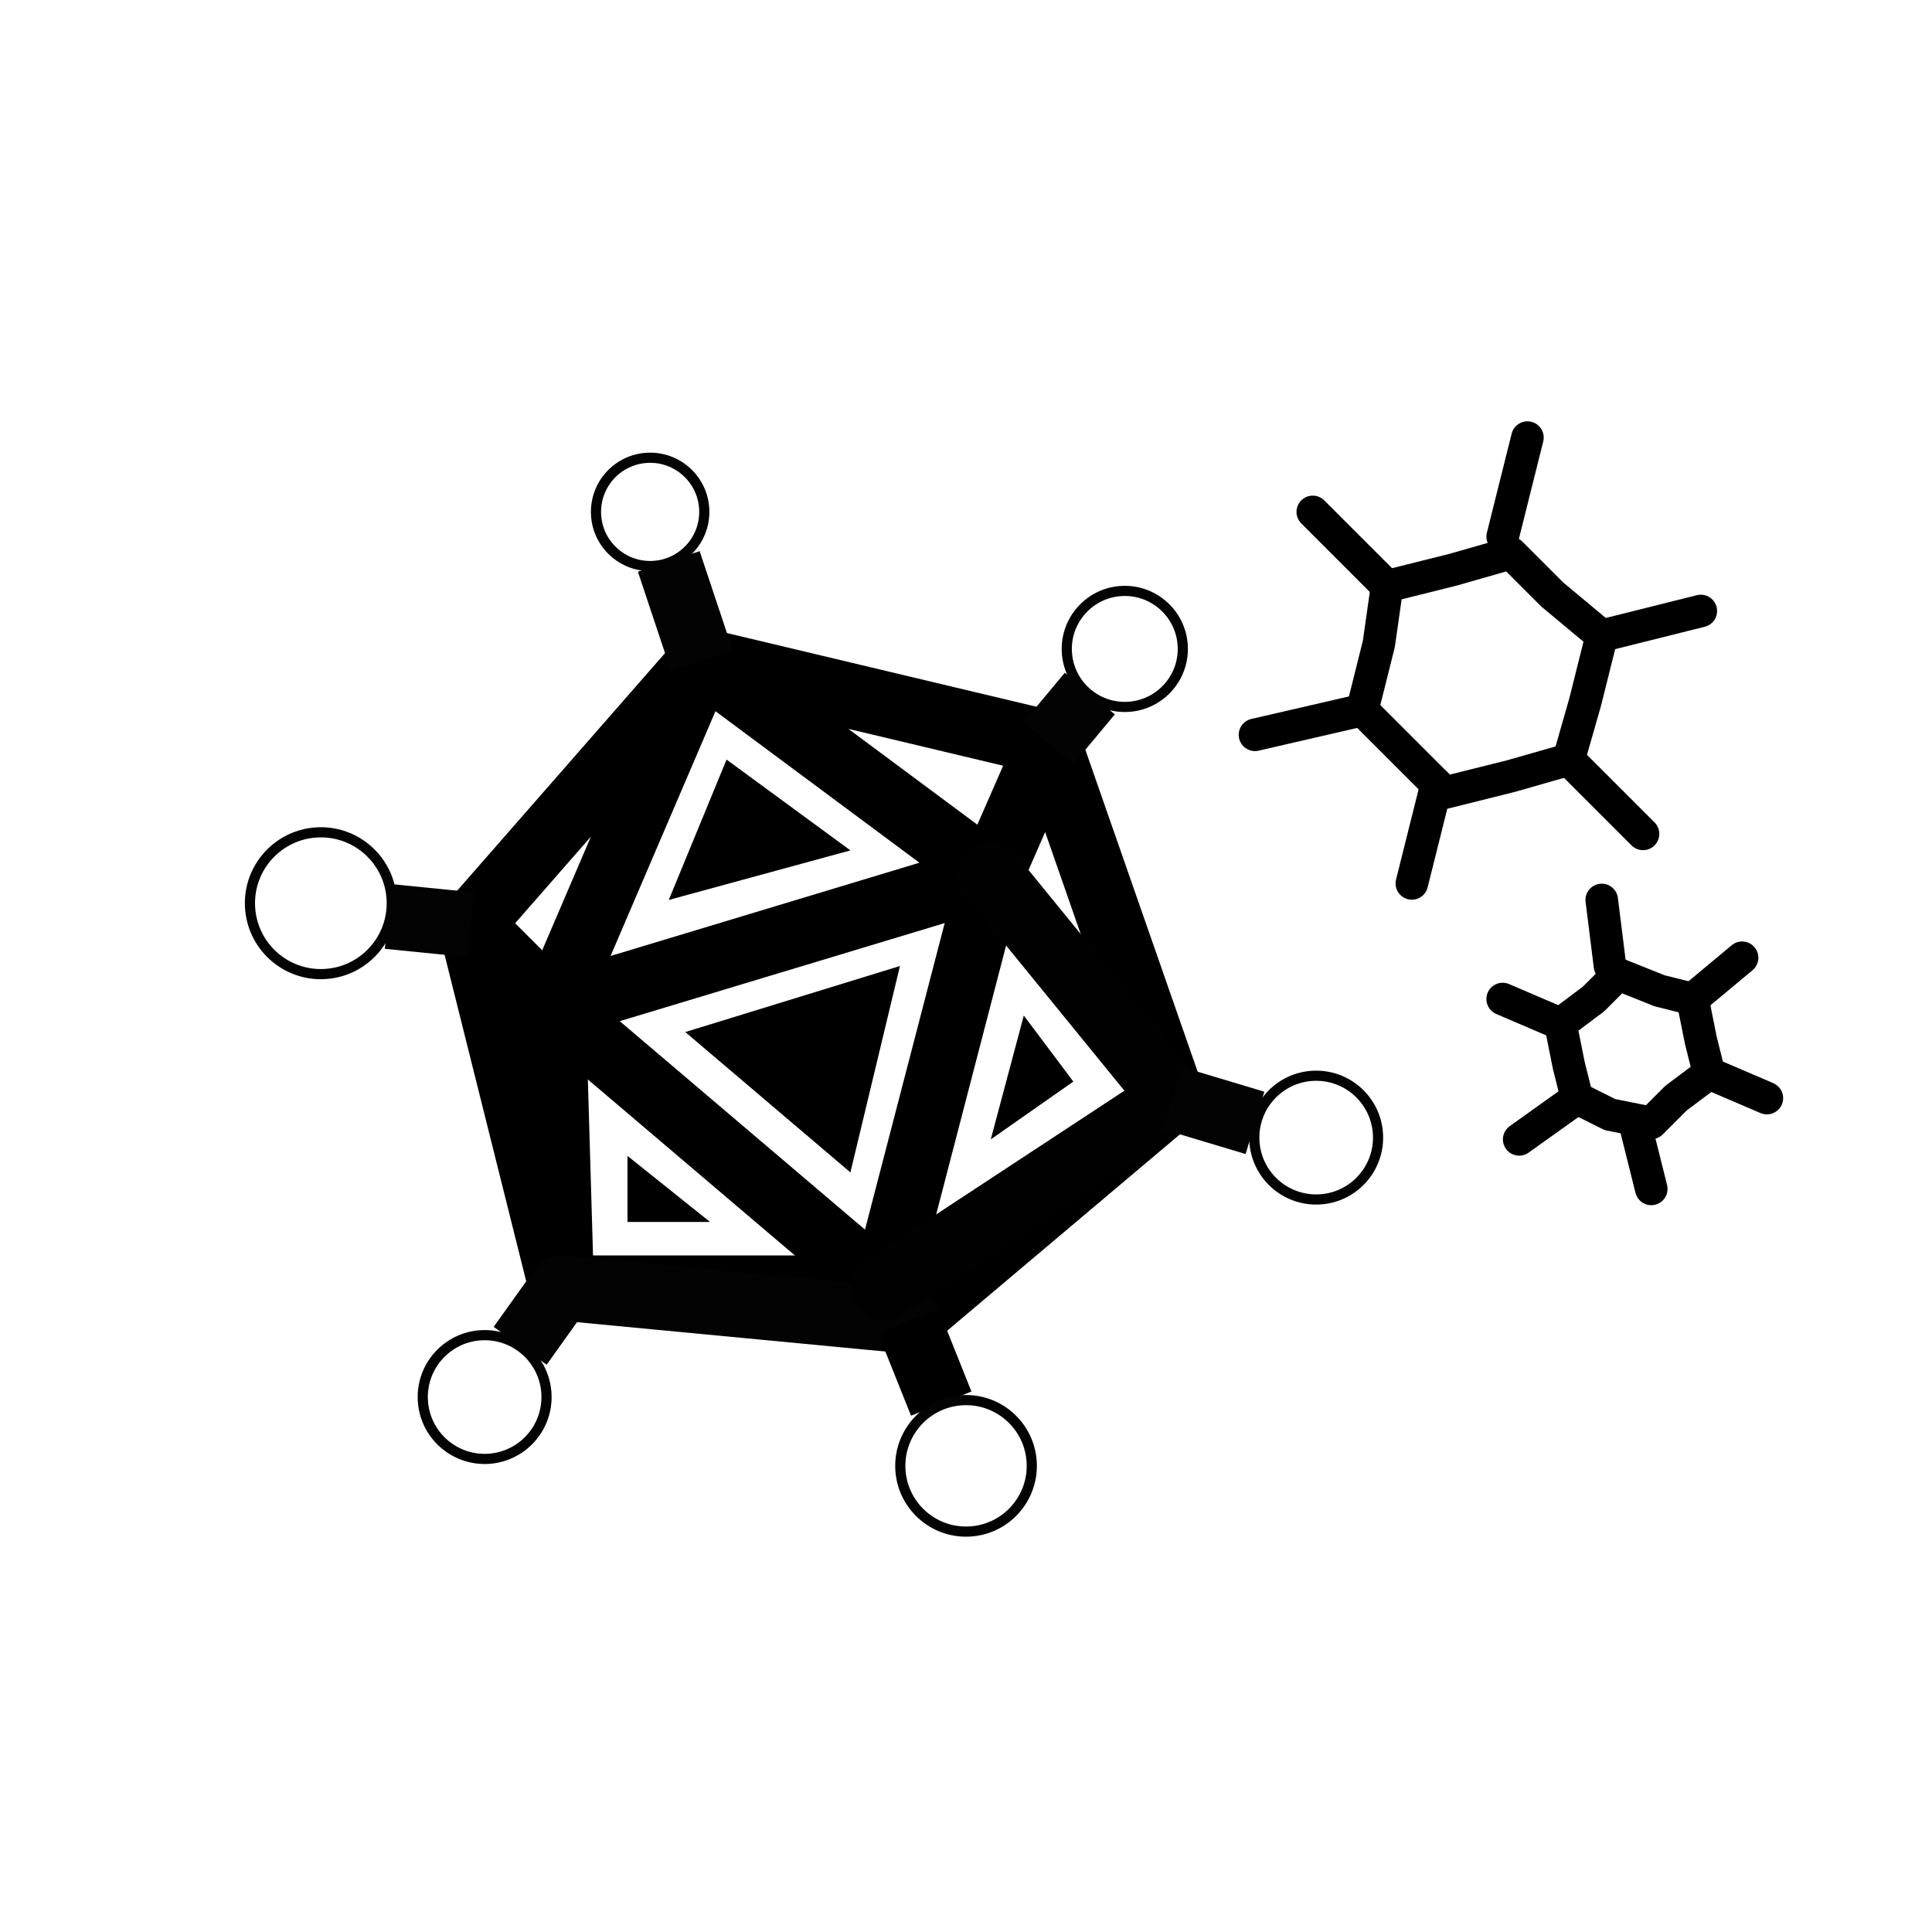 <?xml version="1.0" encoding="UTF-8" standalone="no"?>
<!-- Creator: CorelDRAW X7 -->

<svg
   xml:space="preserve"
   width="20.142mm"
   height="20.142mm"
   version="1.0"
   style="clip-rule:evenodd;fill-rule:evenodd;image-rendering:optimizeQuality;shape-rendering:geometricPrecision;text-rendering:geometricPrecision"
   viewBox="0 0 234 234"
   id="svg80"
   xmlns="http://www.w3.org/2000/svg"
   xmlns:svg="http://www.w3.org/2000/svg">
 <defs
   id="defs4"><style
     type="text/css"
     id="style2">
   <![CDATA[
    .str3 {stroke:#2B2A29;stroke-width:7.882}
    .str0 {stroke:#2B2A29;stroke-width:2.053}
    .str4 {stroke:black;stroke-width:3.941;stroke-linejoin:bevel}
    .str5 {stroke:black;stroke-width:3.941;stroke-linecap:round;stroke-linejoin:round}
    .str2 {stroke:#2B2A29;stroke-width:7.882;stroke-linecap:round;stroke-linejoin:round}
    .str1 {stroke:#5B5A50;stroke-width:0.887;stroke-linecap:round;stroke-linejoin:round}
    .fil0 {fill:none}
    .fil2 {fill:#FEFEFE}
    .fil1 {fill:#2B2A29}
   ]]>
  </style></defs>
 <g
   id="Layer_x0020_1">
  <polygon
   class="fil1 str1"
   points="109,117 83,125 103,142 "
   id="polygon7"
   style="fill:#000000;fill-opacity:1;stroke:none" />
  <polygon
   class="fil1 str1"
   points="76,148 86,148 76,140 "
   id="polygon9"
   style="fill:#000000;fill-opacity:1;stroke:none" />
  <polygon
   class="fil1 str1"
   points="81,109 103,103 88,92 "
   id="polygon11"
   style="fill:#000000;fill-opacity:1;stroke:none;stroke-width:0;stroke-dasharray:none;stroke-opacity:1" />
  <polygon
   class="fil1 str1"
   points="120,138 130,131 124,123 "
   id="polygon13"
   style="fill:#000000;fill-opacity:1;stroke:none" />
  <polyline
   class="fil0 str2"
   points="107,156 110,160 142,133 127,90 120,106 107,156 68,156 57,112 67,122 68,156 "
   id="polyline15"
   style="stroke:#000000;stroke-opacity:1" />
  <polyline
   class="fil0 str2"
   points="67,122 85,80 57,112 "
   id="polyline17"
   style="stroke:#000000;stroke-opacity:1" />
  <polyline
   class="fil0 str2"
   points="127,90 85,80 120,106 67,122 107,156 "
   id="polyline19"
   style="stroke:#000000;stroke-opacity:1" />
  <line
   class="fil0 str2"
   x1="68"
   y1="156"
   x2="110"
   y2="160"
   id="line21"
   style="stroke:#030303;stroke-opacity:1" />
  <polyline
   class="fil0 str2"
   points="120,106 142,133 107,156 "
   id="polyline23"
   style="stroke:#010101;stroke-opacity:1" />
  <line
   class="fil0 str3"
   x1="85"
   y1="80"
   x2="81"
   y2="68"
   id="line25"
   style="stroke:#030303;stroke-opacity:1" />
  <line
   class="fil0 str3"
   x1="127"
   y1="90"
   x2="132"
   y2="84"
   id="line27"
   style="stroke:#030303;stroke-opacity:1" />
  <line
   class="fil0 str3"
   x1="142"
   y1="133"
   x2="152"
   y2="136"
   id="line29"
   style="stroke:#030303;stroke-opacity:1" />
  <line
   class="fil0 str3"
   x1="110"
   y1="160"
   x2="114"
   y2="170"
   id="line31"
   style="stroke:#000000;stroke-opacity:1" />
  <line
   class="fil0 str3"
   x1="68"
   y1="156"
   x2="63"
   y2="163"
   id="line33"
   style="stroke:#030303;stroke-opacity:1" />
  <line
   class="fil0 str3"
   x1="57"
   y1="112"
   x2="47"
   y2="111"
   id="line35"
   style="stroke:#030303;stroke-opacity:1" />
  <circle
   class="fil0 str3"
   transform="matrix(0.156,-0.007,0.007,0.156,78.744,61.999)"
   r="42"
   id="circle37"
   style="stroke:#030303;stroke-opacity:1"
   cx="0"
   cy="0" />
  <circle
   class="fil0 str3"
   transform="matrix(0.156,-0.007,0.007,0.156,136.233,78.596)"
   r="45"
   id="circle39"
   style="stroke:#030303;stroke-opacity:1"
   cx="0"
   cy="0" />
  <circle
   class="fil0 str3"
   transform="matrix(0.156,-0.007,0.007,0.156,159.413,137.785)"
   r="48"
   id="circle41"
   style="stroke:#030303;stroke-opacity:1"
   cx="0"
   cy="0" />
  <circle
   class="fil0 str3"
   transform="matrix(0.156,-0.007,0.007,0.156,117.005,177.541)"
   r="51"
   id="circle43"
   style="stroke:#030303;stroke-opacity:1"
   cx="0"
   cy="0" />
  <circle
   class="fil0 str3"
   transform="matrix(0.156,-0.007,0.007,0.156,58.699,169.206)"
   r="48"
   id="circle45"
   style="stroke:#030303;stroke-opacity:1"
   cx="0"
   cy="0" />
  <circle
   class="fil0 str3"
   transform="matrix(0.156,-0.007,0.007,0.156,38.861,109.396)"
   r="55"
   id="circle47"
   style="stroke:#030303;stroke-opacity:1"
   cx="0"
   cy="0" />
  <g
   id="_966192848176">
   <polygon
   class="fil2 str5"
   points="194,77 192,85 190,92 183,94 175,96 170,91 165,86 167,78 168,71 176,69 183,67 188,72 "
   id="polygon49"
   style="fill:none;fill-opacity:0" />
   <line
   class="fil0 str5"
   x1="168"
   y1="71"
   x2="159"
   y2="62"
   id="line51" />
   <line
   class="fil0 str5"
   x1="165"
   y1="86"
   x2="152"
   y2="89"
   id="line53" />
   <line
   class="fil0 str5"
   x1="174"
   y1="95"
   x2="171"
   y2="107"
   id="line55" />
   <line
   class="fil0 str5"
   x1="199"
   y1="101"
   x2="190"
   y2="92"
   id="line57" />
   <line
   class="fil0 str5"
   x1="206"
   y1="74"
   x2="194"
   y2="77"
   id="line59" />
   <line
   class="fil0 str5"
   x1="185"
   y1="53"
   x2="182"
   y2="65"
   id="line61" />
  </g>
  <g
   id="_966192846992"
   style="fill:none">
   <polygon
   class="fil2 str5"
   points="205,121 206,126 207,130 203,133 200,136 195,135 191,133 190,129 189,124 193,121 196,118 201,120 "
   id="polygon64"
   style="fill:none" />
   <line
   class="fil0 str5"
   x1="189"
   y1="124"
   x2="182"
   y2="121"
   id="line66"
   style="fill:none" />
   <line
   class="fil0 str5"
   x1="191"
   y1="133"
   x2="184"
   y2="138"
   id="line68"
   style="fill:none" />
   <line
   class="fil0 str5"
   x1="198"
   y1="136"
   x2="200"
   y2="144"
   id="line70"
   style="fill:none" />
   <line
   class="fil0 str5"
   x1="214"
   y1="133"
   x2="207"
   y2="130"
   id="line72"
   style="fill:none" />
   <line
   class="fil0 str5"
   x1="211"
   y1="116"
   x2="205"
   y2="121"
   id="line74"
   style="fill:none" />
   <line
   class="fil0 str5"
   x1="194"
   y1="109"
   x2="195"
   y2="117"
   id="line76"
   style="fill:none" />
  </g>
 </g>
</svg>
